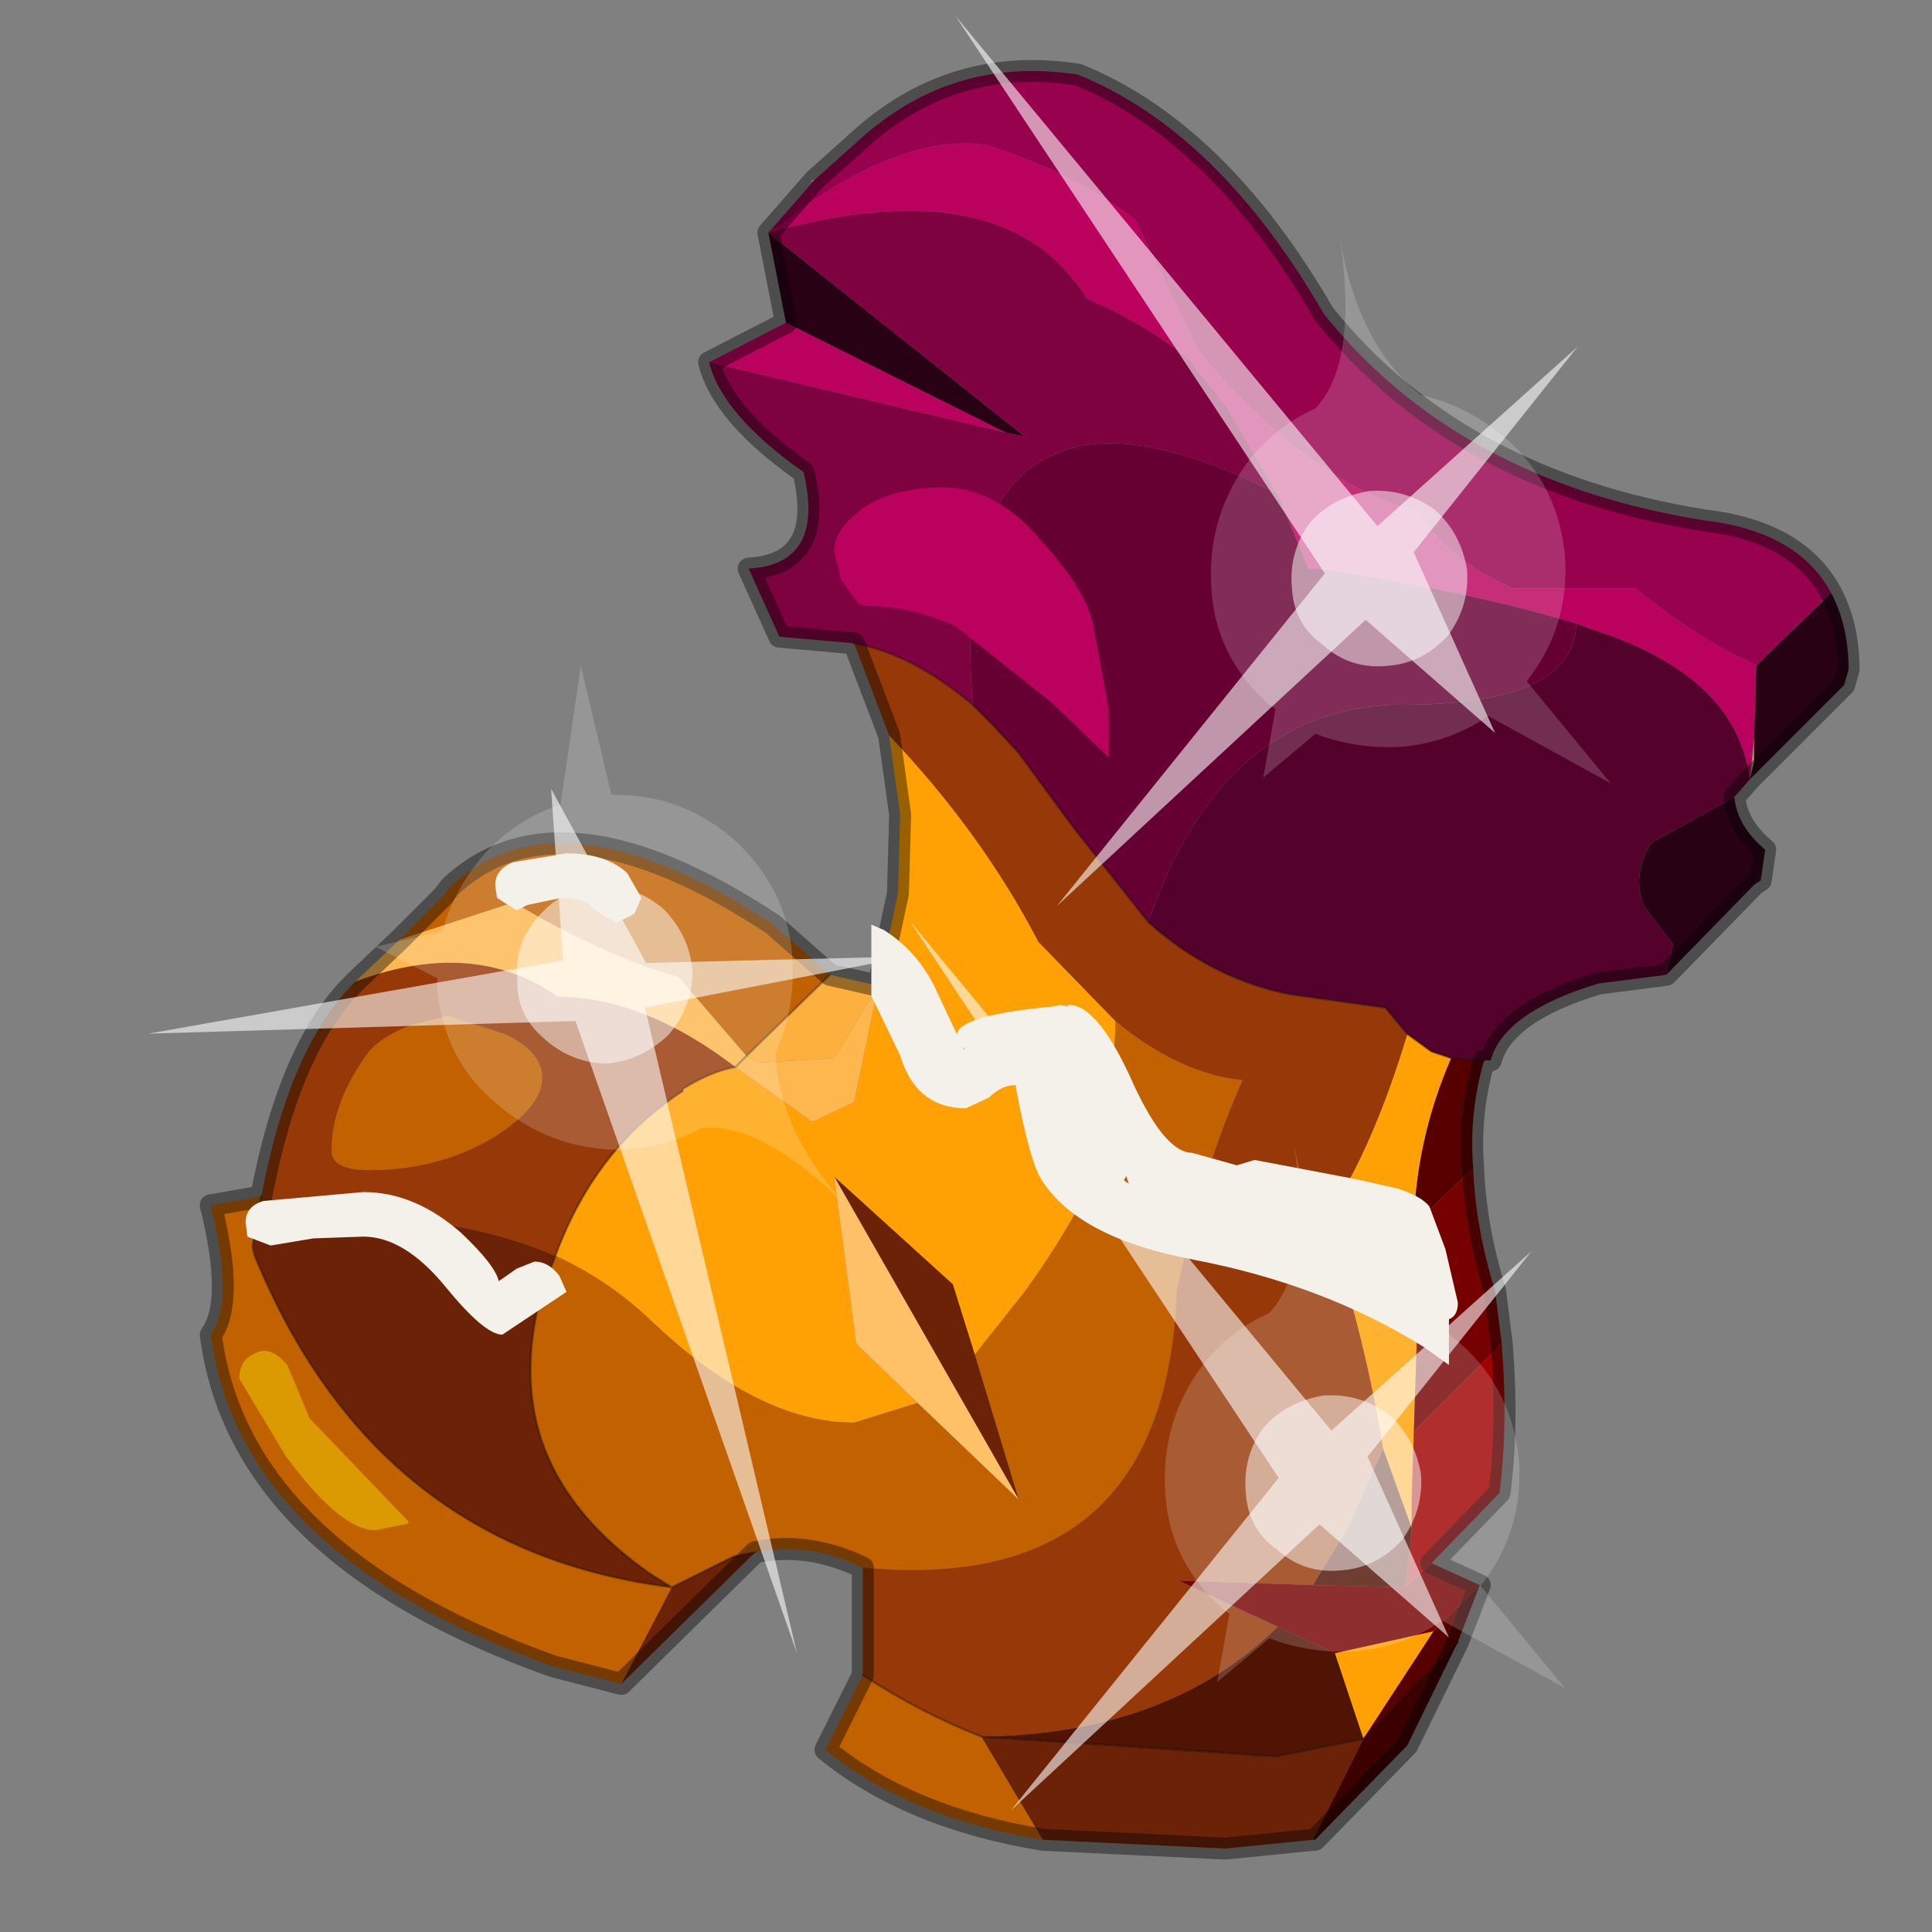 <?xml version="1.0" encoding="UTF-8" standalone="no"?>
<svg xmlns:xlink="http://www.w3.org/1999/xlink" height="440.0px" width="440.0px" xmlns="http://www.w3.org/2000/svg">
  <rect width="100%" height="100%" fill="#808080" stroke="none"/>
  <g transform="matrix(10.0, 0.0, 0.0, 10.0, 0.0, 0.0)">
    <use height="44.0" transform="matrix(1.0, 0.0, 0.0, 1.0, 0.0, 0.0)" width="44.0" xlink:href="#shape0"/>
    <use height="20.95" transform="matrix(-0.703, -0.406, 0.406, -0.703, 18.15, 37.65)" width="24.45" xlink:href="#sprite0"/>
    <use height="20.95" transform="matrix(-0.101, 0.805, 0.805, 0.101, 20.7, 20.95)" width="24.45" xlink:href="#sprite0"/>
    <use height="20.95" transform="matrix(-0.101, 0.805, 0.805, 0.101, 21.75, 0.35)" width="24.45" xlink:href="#sprite0"/>
    <use height="14.35" transform="matrix(0.812, 0.0, 0.0, 0.812, 5.594, 19.434)" width="34.0" xlink:href="#sprite1"/>
    <use height="23.75" transform="matrix(1.0, 0.0, 0.0, 1.0, 5.45, 11.1)" width="19.85" xlink:href="#shape3"/>
  </g>
  <defs>
    <g id="shape0" transform="matrix(1.0, 0.0, 0.0, 1.0, 0.0, 0.0)">
      <path d="M44.0 44.0 L0.0 44.0 0.0 0.0 44.0 0.0 44.0 44.0" fill="#43adca" fill-opacity="0.0" fill-rule="evenodd" stroke="none"/>
      <path d="M39.85 17.75 L39.95 16.8 39.95 17.0 39.95 17.35 39.85 17.75" fill="#949469" fill-rule="evenodd" stroke="none"/>
      <path d="M18.55 4.1 L18.45 4.15 18.5 4.1 18.55 4.1" fill="#f3f1e9" fill-rule="evenodd" stroke="none"/>
      <path d="M20.0 22.45 L20.45 20.35 20.5 18.55 20.25 16.75 Q22.35 18.95 23.65 21.45 L25.4 23.25 25.4 23.45 25.35 24.6 25.4 24.85 Q25.4 26.55 23.35 29.4 L22.2 30.85 21.7 29.25 19.0 26.8 19.5 30.6 20.9 31.95 19.45 32.4 Q17.25 32.4 14.8 30.05 13.85 29.15 12.65 28.6 13.55 26.15 15.55 24.85 L15.55 24.8 Q16.2 24.4 16.75 24.3 L18.5 25.55 19.45 25.1 20.0 22.45 M32.05 23.55 L32.6 23.95 33.05 24.1 Q32.25 25.95 32.2 27.9 L32.3 29.5 32.2 32.6 32.15 34.15 32.15 34.8 31.5 33.0 Q31.1 30.5 30.2 27.75 31.25 26.2 32.05 23.55 M31.05 39.6 L30.4 37.65 32.65 37.15 31.05 39.6" fill="#ffa004" fill-rule="evenodd" stroke="none"/>
      <path d="M23.75 41.9 Q20.7 41.4 18.8 39.85 L19.65 38.15 Q20.95 39.0 22.35 39.55 L23.75 41.9 M19.65 35.7 Q18.4 35.1 17.2 35.35 L16.7 35.45 15.5 36.05 15.3 36.15 14.9 35.9 14.75 35.8 Q12.5 34.2 12.15 32.05 11.95 30.8 12.35 29.4 L12.65 28.6 Q13.85 29.15 14.8 30.05 17.25 32.4 19.45 32.4 L20.9 31.95 23.2 34.15 22.2 30.85 23.35 29.4 Q25.4 26.55 25.4 24.85 L25.35 24.6 25.4 23.45 25.4 23.25 Q26.85 24.45 28.3 24.6 27.4 26.6 26.8 29.4 26.55 36.35 19.65 35.7 M14.15 38.35 L12.6 37.95 Q5.45 35.4 4.8 30.4 5.35 29.65 4.8 27.45 L5.95 27.25 5.8 28.0 5.8 28.05 5.75 28.4 5.8 28.6 Q8.55 35.3 15.3 36.15 L14.15 38.35 M9.1 21.4 L10.1 20.4 10.25 20.2 Q12.75 17.85 17.6 21.05 L18.9 22.2 17.0 24.05 15.45 22.25 Q13.7 21.75 11.7 20.55 L9.1 21.4 M11.25 25.9 Q10.0 26.65 8.4 26.65 7.55 26.65 7.55 26.2 7.55 25.1 8.4 23.95 8.7 23.6 9.35 23.35 L10.15 23.15 10.25 23.15 11.5 23.55 Q12.35 23.95 12.35 24.55 12.35 25.2 11.25 25.9" fill="#c16100" fill-rule="evenodd" stroke="none"/>
      <path d="M19.65 38.15 L19.65 35.7 Q26.55 36.35 26.8 29.4 27.4 26.6 28.3 24.6 26.85 24.45 25.4 23.25 L23.65 21.45 Q22.35 18.95 20.25 16.75 L19.45 14.65 Q20.8 14.9 22.15 16.05 L22.6 16.5 23.2 17.15 24.45 18.85 26.15 21.0 Q27.6 22.3 29.4 22.65 L31.55 22.95 32.05 23.55 Q31.25 26.2 30.2 27.75 31.1 30.5 31.5 33.0 L30.7 34.8 29.9 36.1 26.85 36.0 29.1 37.05 Q26.6 39.5 22.35 39.55 20.95 39.0 19.65 38.15 M5.95 27.25 Q6.6 23.8 8.1 22.35 10.8 21.35 12.7 22.7 14.65 22.7 16.75 24.3 16.2 24.4 15.55 24.8 L15.55 24.85 Q13.55 26.15 12.65 28.6 10.55 27.7 7.7 27.7 L5.85 28.0 5.8 28.0 5.95 27.25 M11.25 25.9 Q12.35 25.2 12.35 24.55 12.35 23.95 11.5 23.55 L10.25 23.15 10.15 23.15 9.35 23.35 Q8.7 23.6 8.4 23.95 7.55 25.1 7.55 26.2 7.55 26.65 8.4 26.65 10.0 26.65 11.25 25.9" fill="#963807" fill-rule="evenodd" stroke="none"/>
      <path d="M29.9 41.9 L27.9 42.1 23.75 41.9 22.35 39.55 29.05 40.0 31.05 39.6 29.9 41.9 M17.2 35.35 L14.15 38.35 15.3 36.15 15.5 36.05 16.7 35.45 17.2 35.35 M19.0 26.8 L21.7 29.25 22.2 30.85 23.2 34.15 19.0 26.8 M5.8 28.0 L5.85 28.0 7.7 27.7 Q10.55 27.7 12.65 28.6 L12.35 29.4 Q11.95 30.8 12.15 32.05 12.5 34.2 14.75 35.8 L14.9 35.9 15.3 36.15 Q8.55 35.3 5.8 28.6 L5.75 28.4 5.8 28.05 5.8 28.0" fill="#6c2206" fill-rule="evenodd" stroke="none"/>
      <path d="M18.9 22.2 L20.0 22.45 19.0 24.1 17.25 24.2 17.0 24.05 18.9 22.2" fill="#fdb03e" fill-rule="evenodd" stroke="none"/>
      <path d="M19.0 26.8 L23.2 34.15 20.9 31.95 19.5 30.6 19.0 26.8" fill="#fec167" fill-rule="evenodd" stroke="none"/>
      <path d="M32.15 34.8 L32.15 34.9 32.1 35.4 32.0 36.15 29.9 36.1 30.7 34.8 31.5 33.0 32.15 34.8 M30.4 37.65 L31.05 39.6 29.05 40.0 22.35 39.55 Q26.6 39.5 29.1 37.05 L30.4 37.65" fill="#501405" fill-rule="evenodd" stroke="none"/>
      <path d="M33.8 24.15 Q33.45 25.35 33.55 26.6 L32.2 27.9 Q32.25 25.95 33.05 24.1 L33.8 24.15 M33.7 36.1 L33.2 37.4 31.05 39.6 32.65 37.15 33.7 36.1" fill="#560000" fill-rule="evenodd" stroke="none"/>
      <path d="M33.55 26.6 Q33.6 27.95 34.05 29.4 L34.2 30.6 32.2 32.6 32.3 29.5 32.2 27.9 33.55 26.6 M32.6 35.6 L33.7 36.1 32.65 37.15 30.4 37.65 29.1 37.05 26.85 36.0 29.9 36.1 32.0 36.15 32.6 35.6" fill="#760101" fill-rule="evenodd" stroke="none"/>
      <path d="M34.2 30.6 Q34.35 32.45 34.15 34.0 L32.6 35.6 32.0 36.15 32.1 35.4 32.15 34.9 32.15 34.8 32.15 34.15 32.2 32.6 34.2 30.6" fill="#a00101" fill-rule="evenodd" stroke="none"/>
      <path d="M33.2 37.4 L32.05 39.75 29.95 41.9 29.9 41.9 31.05 39.6 33.2 37.4" fill="#3c0000" fill-rule="evenodd" stroke="none"/>
      <path d="M8.1 22.35 L9.1 21.4 11.7 20.55 Q13.7 21.75 15.45 22.25 L17.0 24.05 17.25 24.2 19.0 24.1 20.0 22.45 19.45 25.1 18.5 25.55 16.75 24.3 Q14.65 22.7 12.7 22.7 10.8 21.35 8.1 22.35 M16.75 24.3 L17.0 24.05 16.75 24.3" fill="#feb74e" fill-rule="evenodd" stroke="none"/>
      <path d="M16.15 8.25 L17.9 7.35 22.9 9.85 16.15 8.25 M17.5 5.3 Q17.55 5.2 17.7 5.2 L18.25 4.75 Q20.65 3.05 22.45 3.3 24.5 3.95 25.85 5.0 L27.3 8.0 Q29.8 11.0 32.3 11.65 32.9 12.7 34.45 13.4 L37.25 13.4 Q38.65 14.55 40.0 15.15 L39.95 16.8 39.85 17.75 Q39.55 15.35 36.15 14.3 L35.9 14.2 Q33.4 13.45 30.0 12.95 L29.8 12.95 29.1 11.25 27.95 9.3 27.65 8.9 27.2 8.35 27.2 8.3 Q26.25 7.45 24.75 6.8 22.9 3.8 17.5 5.3" fill="#ba015e" fill-rule="evenodd" stroke="none"/>
      <path d="M39.85 17.75 L39.5 18.15 37.6 19.2 Q37.15 19.95 37.45 20.65 L38.1 21.5 37.95 22.2 36.4 22.4 Q34.25 23.05 33.95 24.15 L33.8 24.15 33.05 24.1 32.6 23.95 32.05 23.55 31.55 22.95 29.4 22.65 Q27.6 22.3 26.15 21.0 27.8 16.2 31.75 16.05 35.85 16.1 35.9 14.2 L36.15 14.3 Q39.55 15.35 39.85 17.75" fill="#54012b" fill-rule="evenodd" stroke="none"/>
      <path d="M41.7 13.5 Q42.1 14.25 42.1 15.25 L42.0 15.6 39.85 17.75 39.95 17.35 39.95 17.0 39.95 16.8 40.0 15.15 41.7 13.5 M39.5 18.15 Q39.55 18.8 40.2 19.35 L40.1 20.05 39.95 20.15 37.95 22.2 38.1 21.5 37.45 20.65 Q37.15 19.95 37.6 19.2 L39.5 18.15 M17.9 7.35 L17.5 5.3 23.35 9.95 22.9 9.85 17.9 7.35" fill="#290115" fill-rule="evenodd" stroke="none"/>
      <path d="M18.55 4.1 L19.5 3.25 Q21.65 1.25 24.55 1.7 27.75 3.0 30.15 7.15 33.2 10.95 38.8 11.85 40.95 12.1 41.7 13.5 L40.0 15.15 Q38.65 14.55 37.25 13.4 L34.45 13.4 Q32.9 12.7 32.3 11.65 29.8 11.0 27.3 8.0 L25.85 5.0 Q24.5 3.95 22.45 3.3 20.65 3.05 18.25 4.75 L17.7 5.2 Q17.55 5.2 17.5 5.3 L18.55 4.1" fill="#98014e" fill-rule="evenodd" stroke="none"/>
      <path d="M29.1 11.25 L29.8 12.95 30.0 12.95 Q33.4 13.45 35.9 14.2 35.85 16.1 31.75 16.05 27.8 16.2 26.15 21.0 L24.45 18.85 23.2 17.15 22.6 16.5 22.15 16.05 Q21.8 11.35 23.9 10.4 25.65 9.5 29.1 11.25" fill="#660033" fill-rule="evenodd" stroke="none"/>
      <path d="M19.45 14.65 L17.75 14.5 17.05 12.95 Q18.8 12.85 18.3 10.75 16.45 9.45 16.15 8.25 L22.9 9.85 23.35 9.95 17.5 5.3 Q22.9 3.8 24.75 6.8 26.25 7.45 27.2 8.3 L27.2 8.35 27.65 8.9 27.95 9.3 29.1 11.25 Q25.65 9.5 23.9 10.4 21.8 11.35 22.15 16.05 20.8 14.9 19.45 14.65" fill="#7e0140" fill-rule="evenodd" stroke="none"/>
      <path d="M18.55 4.1 L19.5 3.25 Q21.65 1.25 24.55 1.7 27.75 3.0 30.15 7.15 33.2 10.95 38.8 11.85 40.95 12.1 41.7 13.5 42.1 14.25 42.1 15.25 L42.0 15.6 39.85 17.75 39.5 18.15 Q39.55 18.8 40.2 19.35 L40.1 20.05 39.95 20.15 37.95 22.2 36.4 22.4 Q34.25 23.05 33.95 24.15 L33.8 24.15 Q33.45 25.35 33.55 26.6 33.6 27.95 34.05 29.4 L34.2 30.6 Q34.35 32.45 34.15 34.0 L32.6 35.6 33.7 36.1 33.2 37.4 32.05 39.75 29.95 41.9 29.9 41.9 27.9 42.1 23.75 41.9 Q20.7 41.4 18.8 39.85 L19.65 38.15 19.65 35.7 Q18.4 35.1 17.2 35.35 L14.15 38.35 12.6 37.95 Q5.45 35.4 4.8 30.4 5.35 29.65 4.8 27.45 L5.95 27.25 Q6.6 23.8 8.1 22.35 L9.1 21.4 10.1 20.4 10.25 20.2 Q12.75 17.85 17.6 21.05 L18.9 22.2 20.0 22.45 20.45 20.35 20.5 18.55 20.25 16.75 19.45 14.65 17.75 14.5 17.05 12.95 Q18.8 12.85 18.3 10.75 16.45 9.45 16.15 8.25 L17.9 7.35 17.5 5.3 18.55 4.1" fill="none" stroke="#000000" stroke-linecap="round" stroke-linejoin="round" stroke-opacity="0.4" stroke-width="0.5"/>
      <path d="M22.15 16.05 L22.6 16.5 23.2 17.15 24.45 18.85 26.15 21.0 Q27.6 22.3 29.4 22.65 L31.55 22.95 32.05 23.55 32.6 23.95 33.05 24.1 33.8 24.15 M22.15 16.05 Q20.8 14.9 19.45 14.65 M22.35 39.55 L29.05 40.0 31.05 39.6 M33.2 37.4 L31.05 39.6 M15.55 24.8 Q16.2 24.4 16.75 24.3 M15.55 24.85 Q13.55 26.15 12.65 28.6 L12.35 29.4 Q11.95 30.8 12.15 32.05 12.5 34.2 14.75 35.8 L14.9 35.9 15.3 36.15 15.5 36.05 16.7 35.45 17.2 35.35 M17.0 24.05 L16.75 24.3 M17.0 24.05 L18.9 22.2 M15.3 36.15 Q8.55 35.3 5.8 28.6 L5.75 28.4 5.8 28.05 5.8 28.0 5.95 27.25 M19.65 38.15 Q20.95 39.0 22.35 39.55" fill="none" stroke="#000000" stroke-linecap="round" stroke-linejoin="round" stroke-opacity="0.302" stroke-width="0.05"/>
    </g>
    <g id="sprite0" transform="matrix(1.0, 0.0, 0.0, 1.0, 0.0, 0.0)">
      <use height="20.95" transform="matrix(1.0, 0.0, 0.0, 1.0, 0.0, 0.0)" width="24.45" xlink:href="#shape1"/>
    </g>
    <g id="shape1" transform="matrix(1.0, 0.0, 0.0, 1.0, 0.0, 0.0)">
      <path d="M14.85 11.4 Q15.8 11.6 16.25 12.45 16.85 13.3 16.6 14.35 16.4 15.3 15.55 15.9 14.65 16.4 13.65 16.2 12.65 15.9 12.1 15.1 11.6 14.2 11.8 13.2 12.1 12.2 12.9 11.65 13.8 11.15 14.85 11.4" fill="#ffffff" fill-opacity="0.588" fill-rule="evenodd" stroke="none"/>
      <path d="M14.85 11.4 Q13.8 11.15 12.9 11.65 12.1 12.2 11.8 13.2 11.6 14.2 12.1 15.1 12.65 15.9 13.65 16.2 14.65 16.4 15.55 15.9 16.4 15.3 16.6 14.35 16.85 13.3 16.25 12.45 15.8 11.6 14.85 11.4 M18.2 11.35 L20.15 11.25 18.75 12.55 Q19.05 13.8 18.8 15.05 18.5 16.35 17.65 17.3 L19.1 20.95 16.55 18.25 Q14.8 19.3 12.8 18.85 10.8 18.35 9.75 16.65 9.05 15.5 8.95 14.3 7.75 12.35 4.85 11.5 8.3 12.45 9.7 11.4 10.3 10.4 11.35 9.75 13.1 8.75 15.1 9.15 16.95 9.5 18.1 11.15 L18.2 11.35" fill="#ffffff" fill-opacity="0.176" fill-rule="evenodd" stroke="none"/>
      <path d="M15.4 13.55 L18.1 17.55 13.35 14.65 7.05 18.5 12.75 13.55 0.0 0.0 14.25 12.25 24.45 5.95 15.4 13.55" fill="#ffffff" fill-opacity="0.588" fill-rule="evenodd" stroke="none"/>
    </g>
    <g id="sprite1" transform="matrix(1.0, 0.0, 0.0, 1.0, -6.95, 0.45)">
      <use height="14.35" transform="matrix(1.0, 0.0, 0.0, 1.0, 6.95, -0.45)" width="34.0" xlink:href="#shape2"/>
    </g>
    <g id="shape2" transform="matrix(1.0, 0.0, 0.0, 1.0, -6.95, 0.45)">
      <path d="M40.7 11.95 L40.7 13.9 40.0 13.4 Q37.2 11.65 33.55 10.95 30.35 10.35 29.3 8.75 28.95 8.25 28.55 6.1 L28.55 6.05 Q28.15 6.05 27.8 6.4 L27.15 6.7 Q25.75 6.7 25.3 5.2 L24.5 3.55 24.5 1.55 24.85 1.7 Q25.8 2.3 26.3 3.35 L27.1 5.05 27.7 4.7 28.8 4.4 Q30.1 4.4 30.25 5.6 L30.4 7.25 31.4 8.6 Q32.45 9.4 34.6 9.45 35.5 9.45 39.05 11.1 L40.7 11.95" fill="#f3f1e9" fill-rule="evenodd" stroke="none"/>
      <path d="M13.0 10.2 Q13.95 11.1 14.05 11.55 L14.55 11.2 15.05 11.0 Q15.45 11.0 15.75 11.4 L15.95 11.85 14.15 13.05 Q13.65 13.05 12.55 11.7 11.4 10.3 10.25 10.3 L8.85 10.35 7.65 10.55 7.0 10.3 6.95 9.9 Q6.95 9.45 7.45 9.3 L10.25 9.05 Q11.7 9.05 13.0 10.2" fill="#f3f1e9" fill-rule="evenodd" stroke="none"/>
      <path d="M15.95 -0.45 Q17.05 -0.45 17.65 0.1 L18.05 0.8 17.85 1.25 17.35 1.5 16.75 1.15 Q16.5 0.8 15.8 0.8 L14.85 1.0 14.55 1.15 14.0 0.8 13.95 0.45 Q13.95 0.0 14.45 -0.2 L15.95 -0.45" fill="#f3f1e9" fill-rule="evenodd" stroke="none"/>
      <path d="M40.95 12.15 Q40.95 12.65 40.5 12.65 40.2 12.65 39.9 12.05 39.65 11.4 39.0 11.4 L38.7 11.55 Q38.4 11.55 37.8 11.15 37.15 10.75 36.95 10.7 L35.05 10.3 32.35 10.0 Q31.0 9.9 31.0 9.35 L31.2 9.0 Q30.7 8.6 30.55 8.0 L30.3 6.9 Q29.85 5.85 29.8 4.75 L29.65 4.7 27.55 5.1 Q26.9 5.1 26.9 4.65 26.9 4.1 29.55 3.85 L29.8 3.8 30.05 3.85 30.0 3.8 Q30.8 3.75 31.75 5.8 32.7 7.95 33.5 7.95 L34.75 8.3 35.25 8.15 38.15 8.7 39.25 8.95 Q39.9 9.15 40.15 9.45 L40.6 10.65 40.95 12.15 M31.8 9.05 L31.65 8.6 31.5 8.85 31.45 8.9 31.8 9.05" fill="#f3f1e9" fill-rule="evenodd" stroke="none"/>
    </g>
    <g id="shape3" transform="matrix(1.0, 0.0, 0.0, 1.0, -5.45, -11.1)">
      <path d="M9.3 34.7 L8.55 34.85 Q7.75 34.85 6.5 33.15 L5.45 31.4 Q5.45 31.0 5.75 30.85 6.15 30.6 6.55 31.1 L7.05 32.3 9.3 34.65 9.3 34.7" fill="#db9902" fill-rule="evenodd" stroke="none"/>
      <path d="M25.25 16.15 L25.25 17.25 23.95 16.0 21.75 14.25 Q20.7 13.8 19.8 13.8 L19.75 13.8 19.55 13.75 19.15 13.2 19.0 12.55 Q19.0 12.1 19.5 11.7 20.1 11.15 21.35 11.1 22.65 11.05 23.7 12.3 24.75 13.45 24.9 14.25 L25.25 16.15" fill="#ba015e" fill-rule="evenodd" stroke="none"/>
    </g>
  </defs>
</svg>
